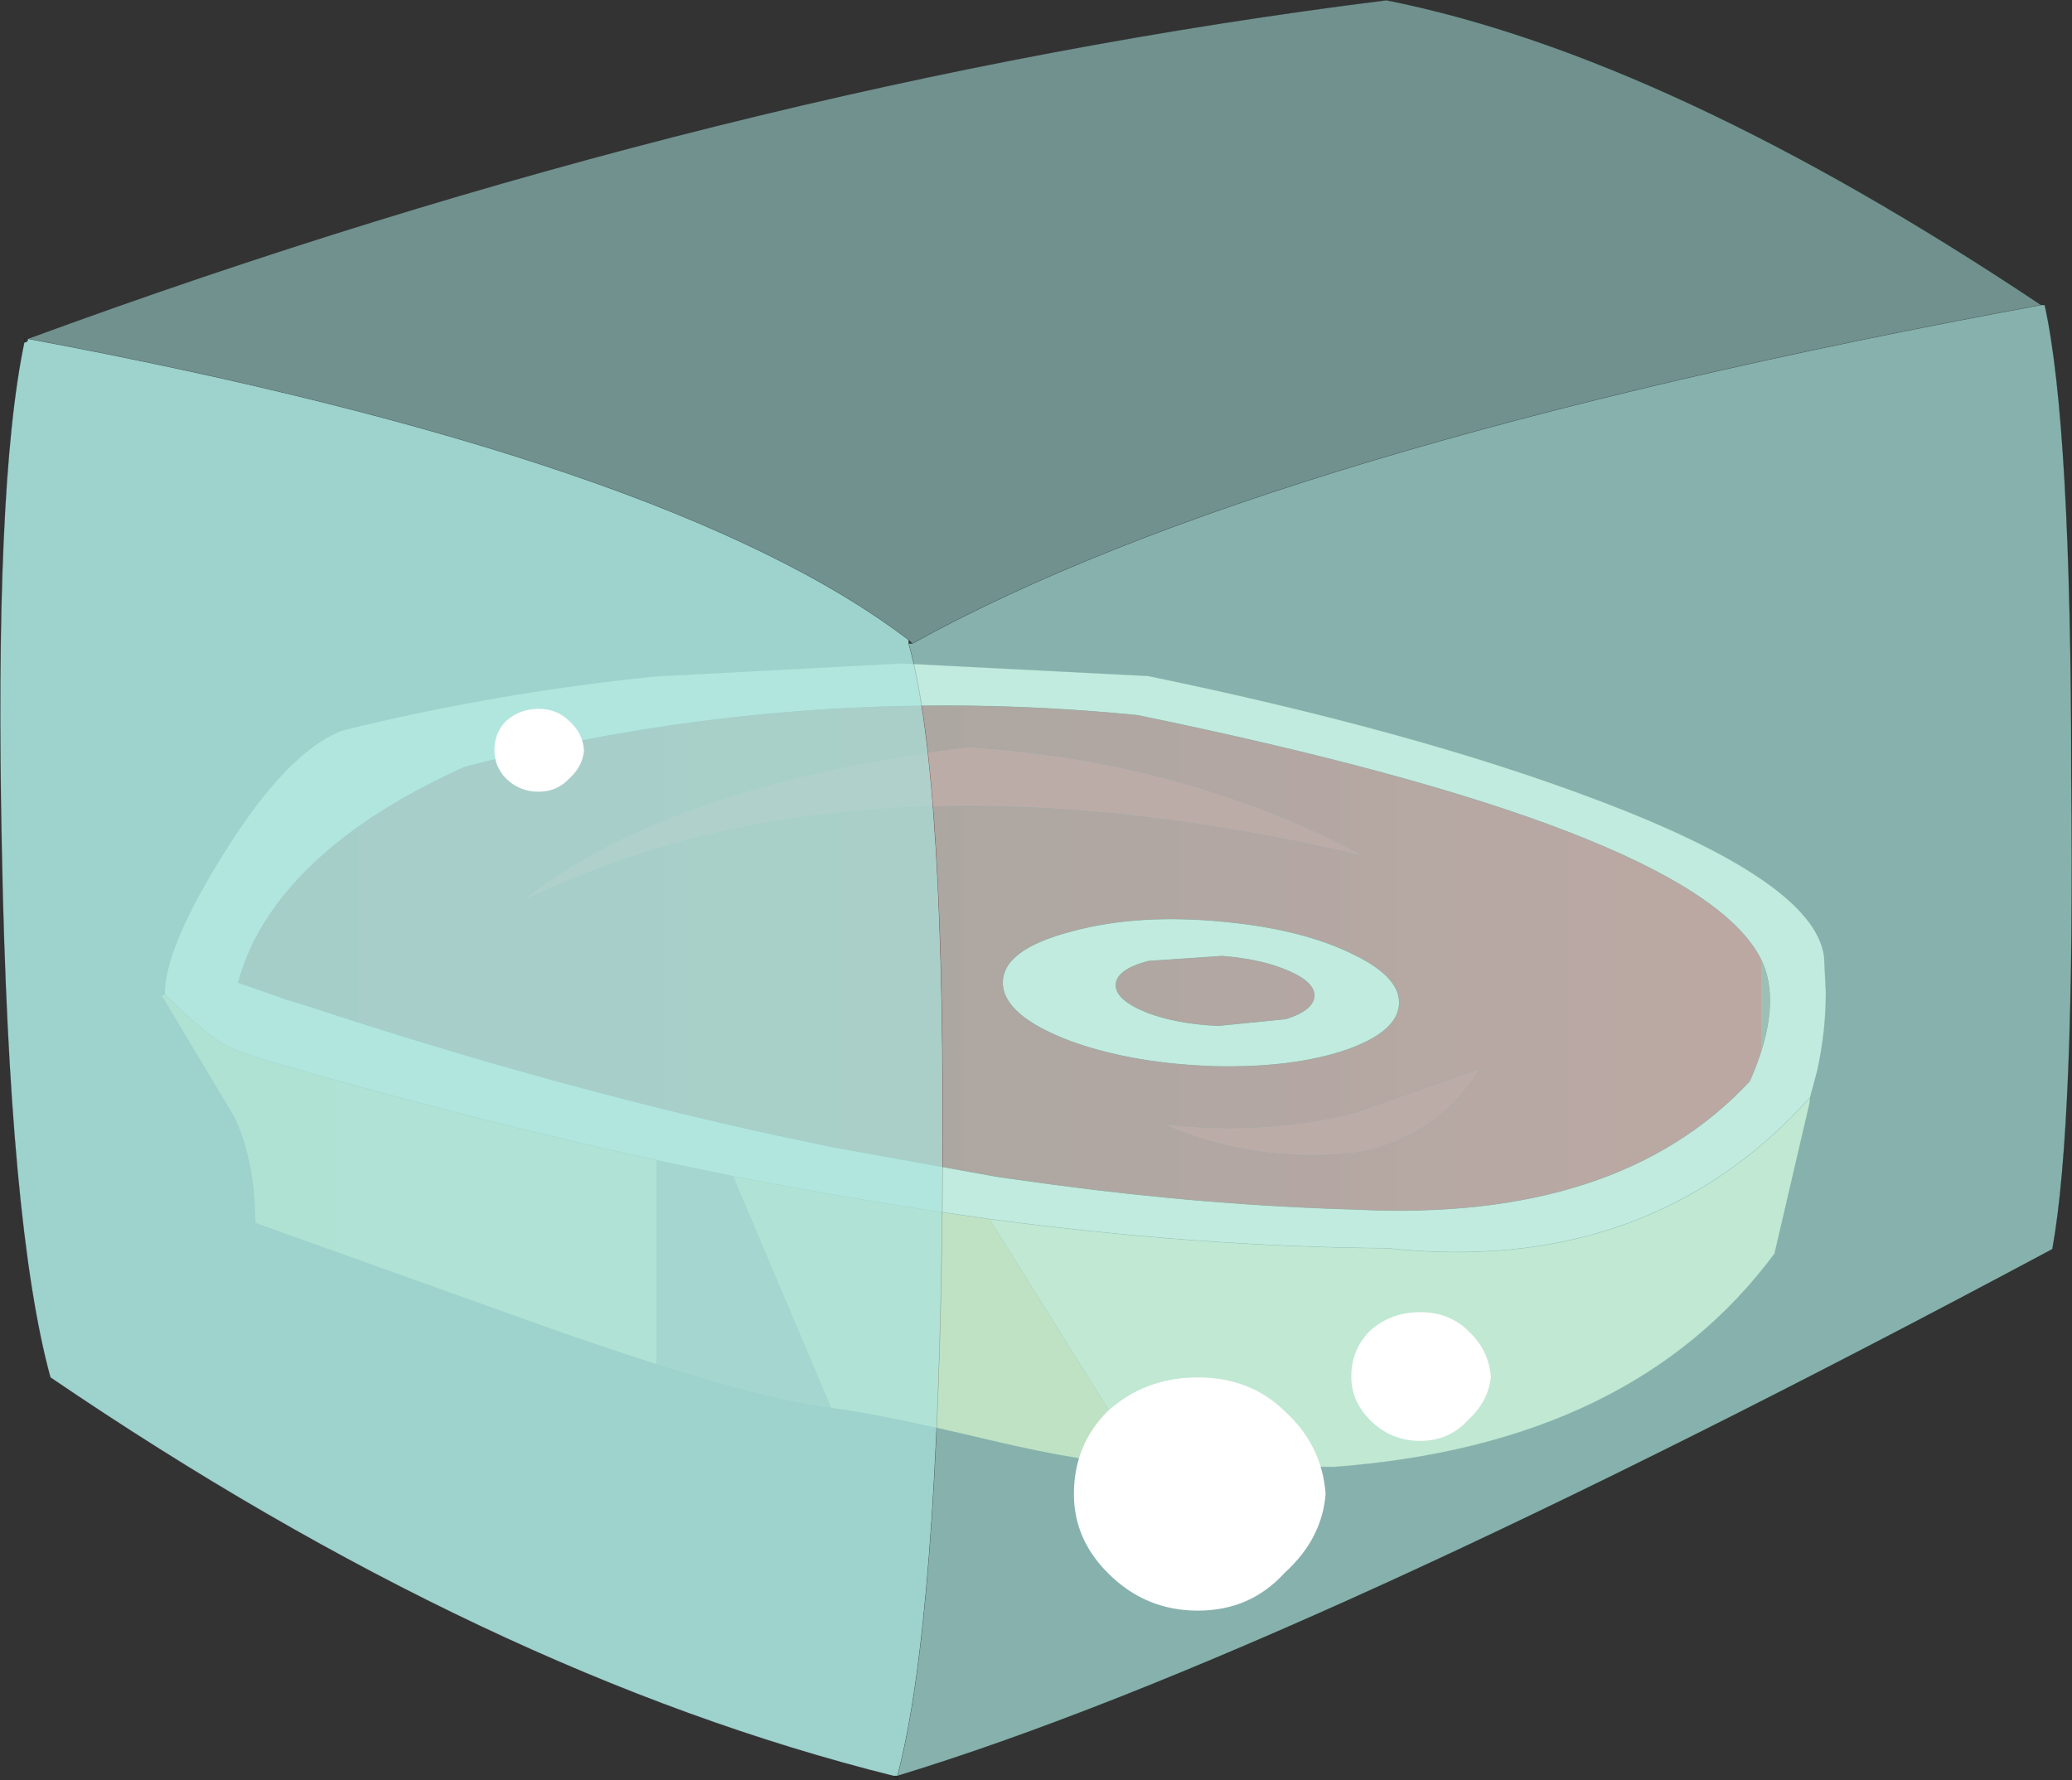 <svg viewBox="0 0 230.08 197.7" xmlns="http://www.w3.org/2000/svg" xmlns:xlink="http://www.w3.org/1999/xlink"><rect x="0" y="0" width="230.08" height="197.7" fill="#333333" stroke="none"/><use transform="translate(.05 .025)" width="230" height="197.65" xlink:href="#a"/><defs><linearGradient id="b" x1="-819.2" x2="819.2" gradientTransform="matrix(.103 0 0 .034 262.25 198)" gradientUnits="userSpaceOnUse"><stop stop-color="#8c0d0d" offset="0"/><stop stop-color="#ee1611" offset="1"/><stop stop-color="#836753" offset="1"/></linearGradient><linearGradient id="c" x1="-819.2" x2="819.2" gradientTransform="matrix(.05 0 0 .03 182.95 229.05)" gradientUnits="userSpaceOnUse"><stop stop-color="#f2ca77" offset="0"/><stop stop-color="#f7e086" offset="1"/><stop stop-color="#836753" offset="1"/></linearGradient><g id="a"><path d="M260.9 227.05q23.15 3.1 44.2 3.25 29.05 3.15 46.95-16.75l-.05.6-3.9 16.75q-15.75 21.25-49 23.7l-21.15-.25-17.05-27.3" fill="#fcf3ba" fill-rule="evenodd" transform="translate(-151.1 -91.7)"/><path d="M232.45 222.3q14.7 2.85 28.45 4.75l17.05 27.3q-5.85-.1-16.85-2.7-12.6-3-17.75-3.6l-10.9-25.75" fill="#f7e086" fill-rule="evenodd" transform="translate(-151.1 -91.7)"/><path d="M169.35 202.1q-.05-5.2 6.8-16.05 6.85-10.9 12.9-13.25 17-4.2 34.7-6l27.4-1.45 27.4 1.4q29.55 6.1 49.55 13.65 24.4 9.15 25.5 17.5l.2 3.95q0 4.4-.95 8.7l-.8 3q-17.9 19.9-46.95 16.75-21.05-.15-44.2-3.25-13.75-1.9-28.45-4.75-22.65-4.55-47.8-11.7-6.9-1.95-8.4-2.75-2.25-1.2-6.9-5.75m117.7-8.05q8.8.85 14.45 3.7 5.2 2.55 4.9 5.6-.3 2.95-5.8 4.9-5.85 2-14.35 1.85-9.2-.25-16.2-2.75-7.6-2.85-7.65-6.5-.05-3.75 7.7-5.75 7.35-2 16.95-1.05m58.3 17.7q3.9-8.85 1-14-7.95-14.1-69-26.65-37.95-3.75-74.7 5.75-15.3 6.9-21.7 16.45-2.4 3.55-3.45 7.5l5.4 1.9 2 .6q27.6 9.1 52.55 14.5l6.2 1.3 18.3 3.3 6.15.85q17.25 2.3 33.5 2.75 29.15 1.45 43.75-14.25m-48.35-9.4q.1-1.55-2.75-2.8-3-1.35-7.5-1.7l-8.15.55q-3.65.95-3.65 2.7 0 1.65 3.5 3.05 3.3 1.25 7.9 1.45l7.5-.75q3-.95 3.15-2.5" fill="#ffffe1" fill-rule="evenodd" transform="translate(-151.1 -91.7)"/><path d="M315.4 210.35q-4.75 7.75-14.05 9.4h-.3q-11 1.05-20.7-3.2 11.45 1.25 21.35-1.35l13.7-4.85m-56.9-35.7q24.1 1.5 44.05 12.1Q246.1 173.5 209 191.8q16.05-12.95 49.5-17.15" fill="#ed2323" fill-rule="evenodd" transform="translate(-151.1 -91.7)"/><path d="M345.35 211.75q-14.6 15.7-43.75 14.25-16.25-.45-33.5-2.75l-6.15-.85-18.3-3.3-6.2-1.3q-24.95-5.4-52.55-14.5l-2-.6-5.4-1.9q1.05-3.95 3.45-7.5 6.4-9.55 21.7-16.45 36.75-9.5 74.7-5.75 61.05 12.55 69 26.65 2.9 5.15-1 14m-58.3-17.7q-9.6-.95-16.95 1.05-7.75 2-7.7 5.75.05 3.65 7.65 6.5 7 2.5 16.2 2.75 8.5.15 14.35-1.85 5.5-1.95 5.8-4.9.3-3.05-4.9-5.6-5.65-2.85-14.45-3.7m-28.55-19.4q-33.45 4.2-49.5 17.15 37.1-18.3 93.55-5.05-19.95-10.6-44.05-12.1m56.9 35.7-13.7 4.85q-9.9 2.6-21.35 1.35 9.7 4.25 20.7 3.2h.3q9.3-1.65 14.05-9.4m-18.4-8q-.15 1.55-3.15 2.5l-7.5.75q-4.6-.2-7.9-1.45-3.5-1.4-3.5-3.05 0-1.75 3.65-2.7l8.15-.55q4.5.35 7.5 1.7 2.85 1.25 2.75 2.8" fill="url(#b)" fill-rule="evenodd" transform="translate(-151.1 -91.7)"/><path d="M169.35 202.1q4.65 4.55 6.9 5.75 1.5.8 8.4 2.75 25.15 7.15 47.8 11.7l10.9 25.75q-10.1-1.2-35.45-10.35l-28.5-10.2q-.05-7-2.35-11.8L169 202.25q.2-.05.35-.15" fill="url(#c)" fill-rule="evenodd" transform="translate(-151.1 -91.7)"/><path d="m200.95 121.85.8-3q.95-4.3.95-8.7l-.2-3.95q-1.1-8.35-25.5-17.5-20-7.55-49.55-13.65l-27.4-1.4-27.4 1.45q-17.7 1.8-34.7 6-6.05 2.35-12.9 13.25-6.85 10.85-6.8 16.05 4.65 4.55 6.9 5.75 1.5.8 8.4 2.75 25.15 7.15 47.8 11.7 14.7 2.85 28.45 4.75 23.15 3.1 44.2 3.25 29.05 3.15 46.95-16.75h.15l-.2.6-3.9 16.75q-15.75 21.25-49 23.7l-21.15-.25q-5.85-.1-16.85-2.7-12.6-3-17.75-3.6-10.1-1.2-35.45-10.35l-28.5-10.2q-.05-7-2.35-11.8l-8.05-13.45-.1-.25.45.1q-.15.1-.35.15m183 11.9.05-.6m-6.7-1.8q-14.6 15.7-43.75 14.25-16.25-.45-33.5-2.75l-6.15-.85-18.3-3.3-6.2-1.3q-24.95-5.4-52.55-14.5l-2-.6-5.4-1.9q1.05-3.95 3.45-7.5 6.4-9.55 21.7-16.45 36.75-9.5 74.7-5.75 61.05 12.55 69 26.65 2.9 5.15-1 14m-58.3-17.7q-9.6-.95-16.95 1.05-7.75 2-7.7 5.75.05 3.65 7.65 6.5 7 2.5 16.2 2.75 8.5.15 14.35-1.85 5.5-1.95 5.8-4.9.3-3.05-4.9-5.6-5.65-2.85-14.45-3.7m9.95 8.3q.1-1.55-2.75-2.8-3-1.35-7.5-1.7l-8.15.55q-3.65.95-3.65 2.7 0 1.65 3.5 3.05 3.3 1.25 7.9 1.45l7.5-.75q3-.95 3.15-2.5" fill="none" stroke="#0d2608" stroke-linecap="round" stroke-linejoin="round" stroke-opacity=".4" stroke-width=".05"/><path d="M377.7 125.55q-86.05 15.85-125.35 37.6l-.4-.4q-26.35-20.1-97.8-33.45 77.3-28.4 150.85-37.6 31.35 6.25 72.7 33.85" fill="#a8e3dd" fill-opacity=".533" fill-rule="evenodd" transform="translate(-151.1 -91.7)"/><path d="M250.7 288.9q4.55-17.1 5-64.35.4-46.8-3.75-61.4h.4q39.3-21.75 125.35-37.6h.4q2.95 13.35 2.95 52.2.4 38.9-2.1 52.65-84.4 45.15-128.25 58.5" fill="#a8e3dd" fill-opacity=".714" fill-rule="evenodd" transform="translate(-151.1 -91.7)"/><path d="M251.95 163.15q4.15 14.6 3.75 61.4-.45 47.25-5 64.35h-.45q-45.1-11.25-93.6-44.25-4.6-16.75-5.4-58.5-.85-40.55 2.5-56.45.4 0 .4-.4 71.45 13.35 97.8 33.45v.4" fill="#a8e3dd" fill-opacity=".902" fill-rule="evenodd" transform="translate(-151.1 -91.7)"/><path d="M100.85 71.45q4.15 14.6 3.75 61.4-.45 47.25-5 64.35 43.85-13.35 128.25-58.5 2.5-13.75 2.1-52.65 0-38.85-2.95-52.2h-.4q-86.05 15.85-125.35 37.6h-.4v-.4Q74.5 50.95 3.05 37.6q0 .4-.4.4Q-.7 53.9.15 94.45q.8 41.75 5.4 58.5 48.5 33 93.6 44.25h.45v.45l-.45-.45m1.7-126.15.4.4m125.35-37.6Q185.25 6.25 153.9 0 80.35 9.2 3.05 37.6h-.4v.4" fill="none" stroke="#000" stroke-linecap="round" stroke-linejoin="round" stroke-opacity=".302" stroke-width=".05"/><path d="M293.7 266.35q-3.8 4.2-9.65 4.2t-10-4.2q-3.75-3.75-3.75-8.75 0-5.45 3.75-9.2 4.15-3.75 10-3.75t9.65 3.75q4.15 3.75 4.55 9.2-.4 5-4.55 8.75M314.05 249.4q-2.1 2.3-5.3 2.3-3.25 0-5.55-2.3-2.1-2.1-2.1-4.85 0-3 2.1-5.1 2.3-2.05 5.55-2.05 3.2 0 5.3 2.05 2.3 2.1 2.55 5.1-.25 2.75-2.55 4.85M214.25 178.15q-1.35 1.45-3.4 1.45-2.1 0-3.6-1.45-1.3-1.35-1.3-3.15 0-1.95 1.3-3.25 1.5-1.35 3.6-1.35 2.05 0 3.4 1.35 1.5 1.3 1.65 3.25-.15 1.8-1.65 3.15" fill="#fff" fill-rule="evenodd" transform="translate(-151.1 -91.7)"/></g></defs></svg>